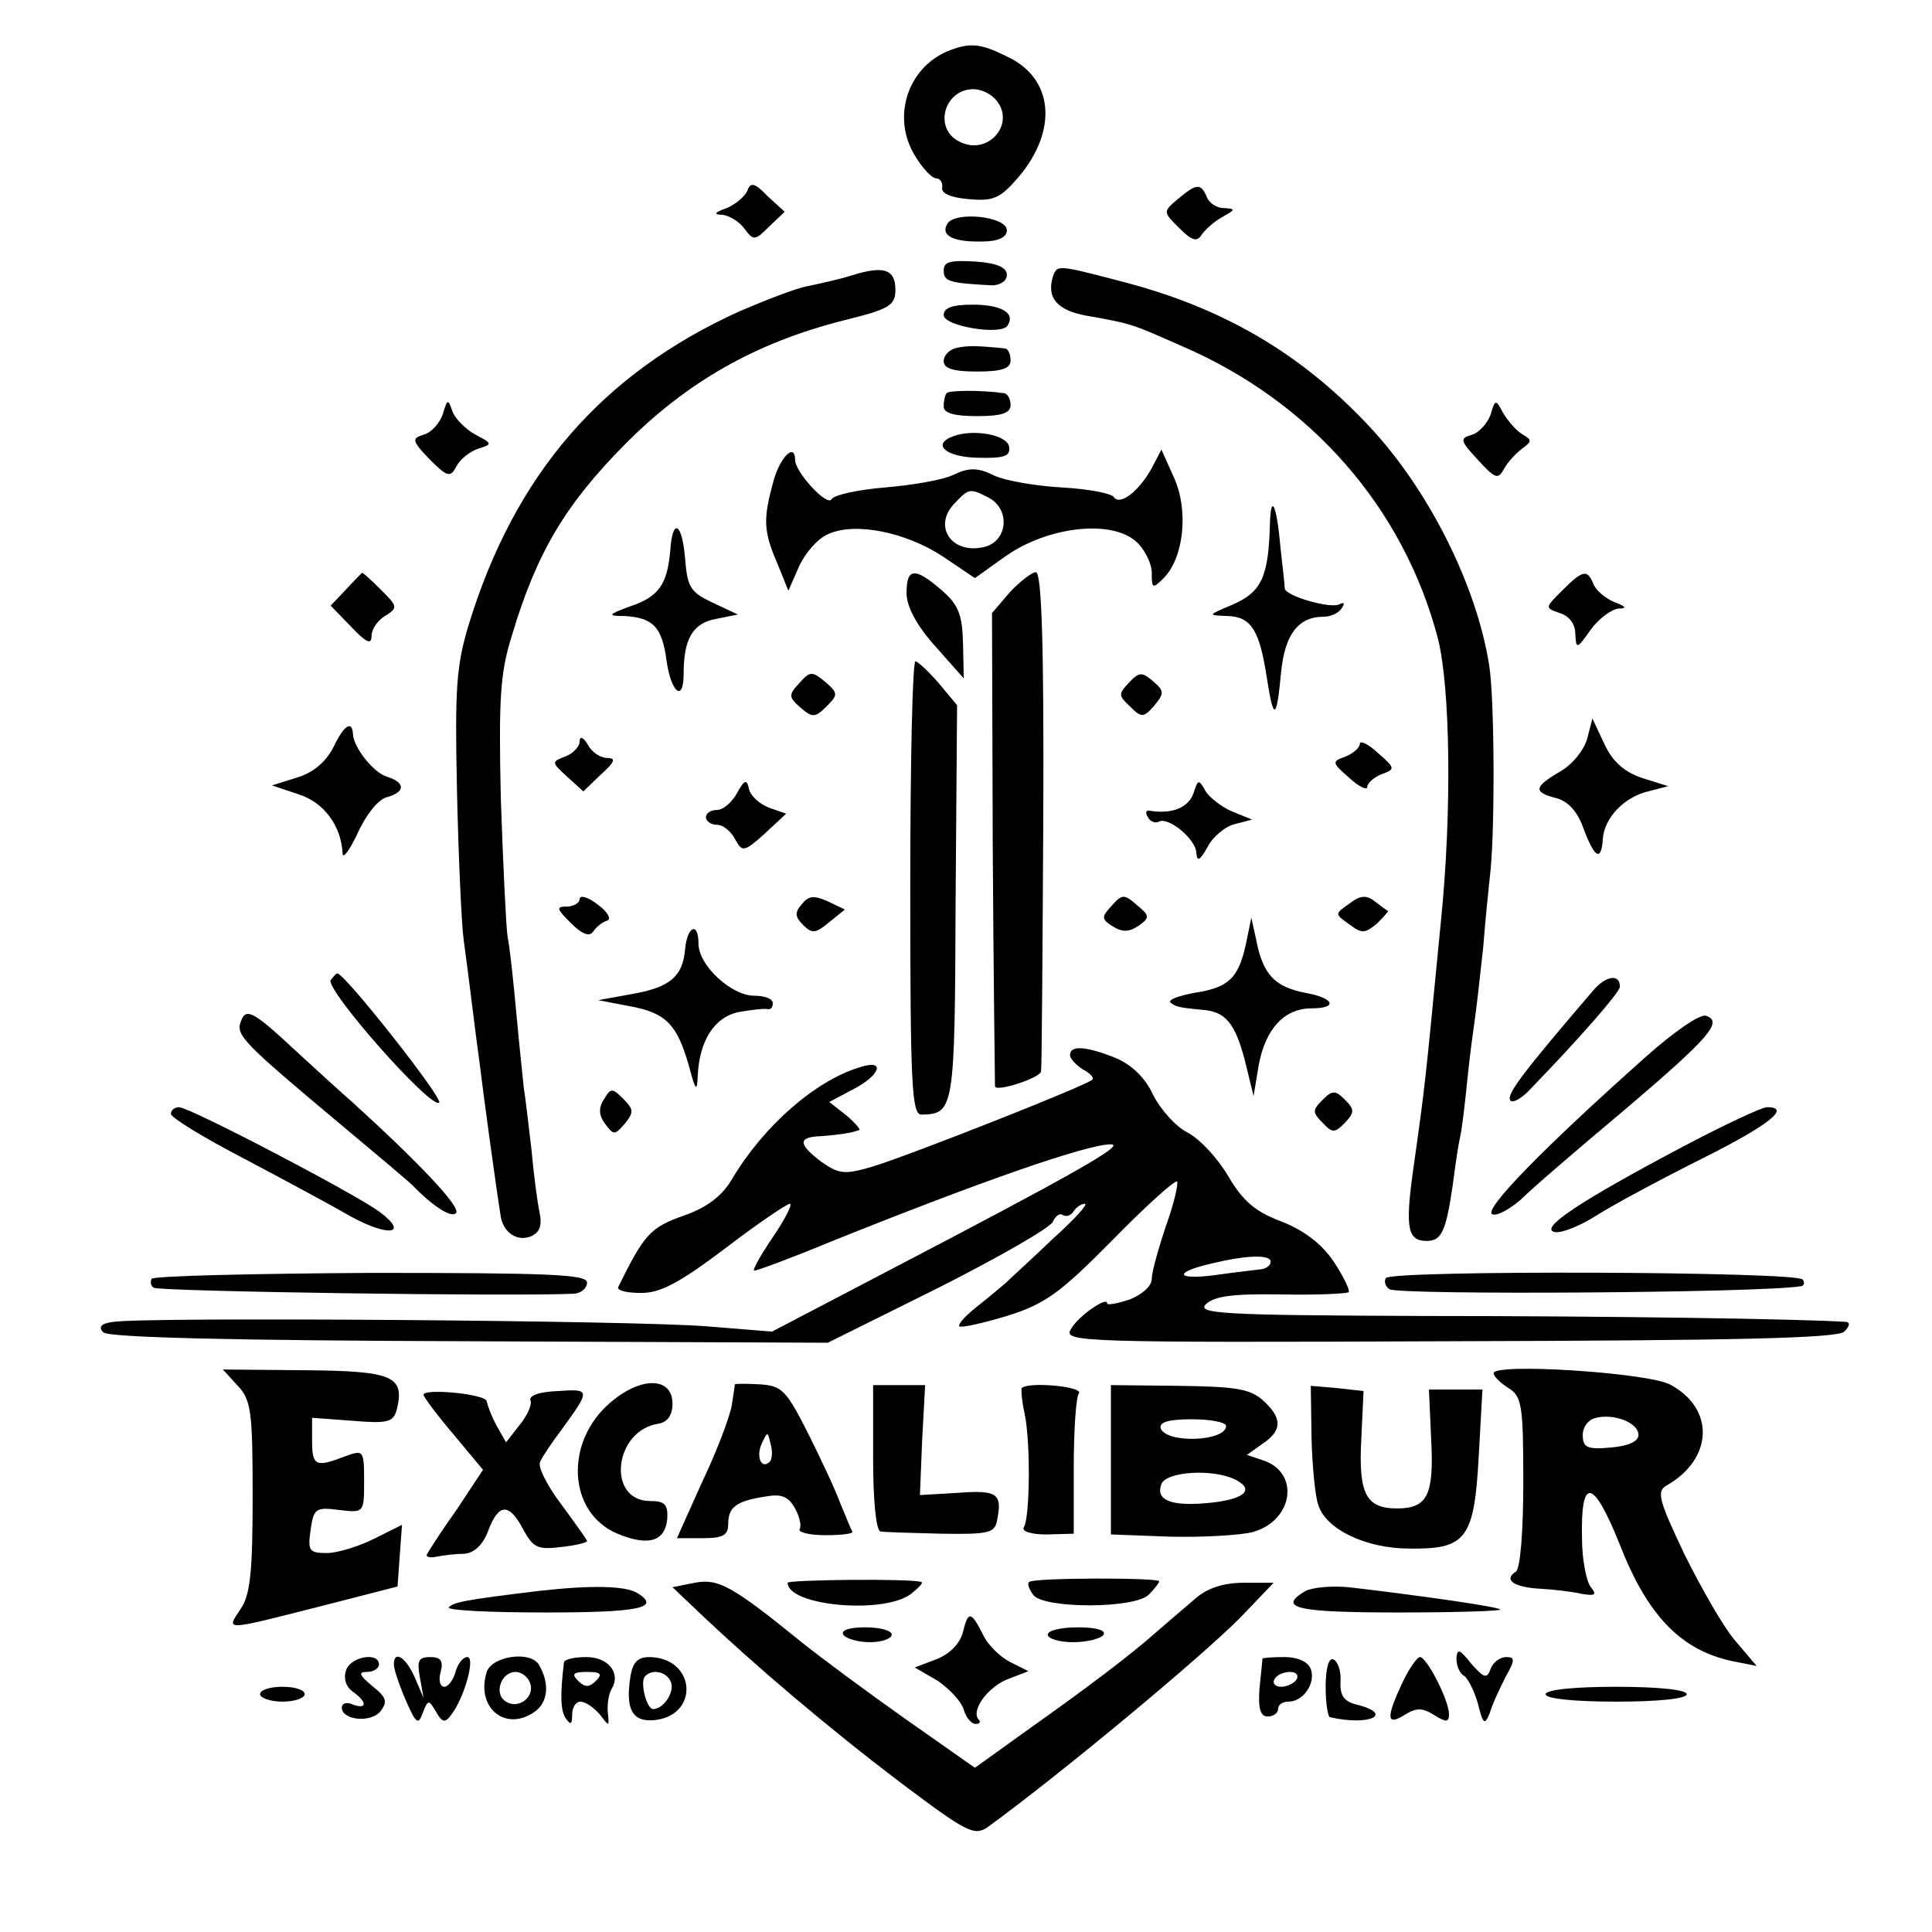 <?xml version="1.0" standalone="no"?>
<!DOCTYPE svg PUBLIC "-//W3C//DTD SVG 20010904//EN"
 "http://www.w3.org/TR/2001/REC-SVG-20010904/DTD/svg10.dtd">
<svg version="1.0" xmlns="http://www.w3.org/2000/svg"
 width="260pt" height="260pt" viewBox="0 0 260 260"
 preserveAspectRatio="xMidYMid meet">
<g transform="translate(0,260) scale(0.1,-0.1)"
fill="#000000" stroke="none">
<path d="M1275 2531 c-54 -23 -75 -89 -44 -140 10 -17 23 -31 29 -31 5 0 9 -6
8 -12 -2 -8 11 -14 36 -16 33 -3 42 1 67 30 53 63 47 133 -16 162 -36 18 -50
19 -80 7z m63 -63 c32 -32 -8 -80 -48 -58 -34 18 -19 70 20 70 9 0 21 -5 28
-12z"/>
<path d="M1006 2344 c-3 -8 -16 -19 -28 -24 -17 -6 -18 -9 -6 -9 9 -1 23 -9
30 -19 12 -16 14 -16 33 3 l21 20 -23 21 c-17 18 -23 19 -27 8z"/>
<path d="M1585 2332 c-20 -17 -20 -17 2 -39 17 -17 24 -19 30 -9 5 7 17 18 28
24 18 10 18 11 2 12 -10 0 -20 7 -23 15 -8 19 -14 18 -39 -3z"/>
<path d="M1275 2299 c-10 -16 8 -25 47 -24 22 0 33 6 33 15 0 19 -70 26 -80 9z"/>
<path d="M1270 2236 c0 -15 8 -17 65 -20 11 0 20 6 20 14 0 10 -13 16 -42 18
-34 2 -43 0 -43 -12z"/>
<path d="M1145 2229 c-16 -5 -43 -11 -58 -14 -16 -3 -57 -19 -92 -34 -185 -84
-302 -219 -364 -421 -17 -56 -19 -86 -16 -225 2 -88 6 -178 9 -200 3 -22 8
-60 11 -85 3 -25 8 -63 11 -85 4 -34 21 -159 28 -203 4 -21 22 -33 40 -26 12
5 16 14 12 33 -3 14 -8 53 -11 86 -4 33 -8 69 -10 80 -1 11 -6 56 -10 100 -4
44 -9 91 -12 105 -2 14 -6 97 -9 185 -3 134 -1 170 15 220 33 111 72 176 151
256 84 85 177 138 296 168 61 15 69 20 69 41 0 28 -16 33 -60 19z"/>
<path d="M1417 2228 c-9 -29 6 -46 46 -53 62 -11 60 -11 128 -41 174 -75 298
-218 344 -393 17 -67 19 -236 4 -382 -22 -226 -20 -211 -38 -339 -10 -74 -6
-90 19 -90 20 0 26 13 35 75 3 23 7 52 10 65 3 14 7 50 10 80 3 30 8 66 10 80
2 14 7 57 11 95 3 39 8 86 10 105 6 64 5 234 -2 275 -17 108 -82 237 -162 322
-91 97 -195 158 -328 193 -92 24 -91 24 -97 8z"/>
<path d="M1270 2176 c0 -15 78 -28 86 -14 11 17 -9 28 -47 28 -27 0 -39 -4
-39 -14z"/>
<path d="M1288 2132 c-10 -2 -18 -10 -18 -18 0 -10 13 -14 45 -14 33 0 45 4
45 15 0 8 -3 15 -7 16 -39 4 -50 4 -65 1z"/>
<path d="M1274 2071 c-2 -2 -4 -10 -4 -18 0 -9 14 -13 45 -13 33 0 45 4 45 15
0 8 -4 16 -10 16 -28 4 -72 4 -76 0z"/>
<path d="M596 2043 c-4 -12 -15 -25 -26 -28 -16 -5 -16 -8 8 -33 24 -24 28
-25 36 -10 5 10 18 20 29 24 20 6 20 7 -3 19 -13 7 -27 21 -31 31 -6 18 -7 17
-13 -3z"/>
<path d="M2006 2042 c-4 -11 -15 -24 -25 -27 -17 -5 -16 -8 8 -34 23 -25 27
-27 35 -12 5 9 16 21 24 27 14 10 14 12 0 20 -8 5 -19 18 -25 28 -10 19 -11
19 -17 -2z"/>
<path d="M1283 2013 c-30 -11 -10 -28 32 -29 37 -1 45 2 43 15 -3 16 -48 24
-75 14z"/>
<path d="M1041 1953 c-14 -51 -14 -67 5 -111 l15 -37 14 32 c8 18 25 38 39 44
36 17 105 3 155 -30 l43 -29 42 30 c56 39 140 49 174 20 12 -10 22 -30 22 -43
0 -21 1 -22 16 -7 27 27 34 91 14 135 l-17 38 -13 -25 c-17 -31 -43 -51 -51
-39 -3 5 -34 11 -70 13 -35 2 -76 9 -91 16 -22 11 -34 11 -55 1 -14 -7 -56
-14 -92 -17 -36 -3 -69 -10 -72 -16 -6 -10 -49 37 -49 53 0 24 -20 4 -29 -28z
m290 -23 c29 -16 25 -58 -6 -66 -45 -11 -71 29 -39 60 18 19 20 19 45 6z"/>
<path d="M1709 1894 c-2 -70 -11 -91 -51 -108 -33 -14 -33 -14 -6 -15 32 -1
43 -19 53 -84 9 -58 13 -56 19 8 5 51 23 75 57 75 10 0 21 5 25 12 4 6 3 8 -3
5 -12 -7 -73 11 -74 21 0 4 -3 30 -6 57 -5 57 -13 72 -14 29z"/>
<path d="M902 1859 c-4 -45 -15 -62 -54 -75 -30 -11 -31 -13 -8 -13 39 -2 51
-15 57 -60 6 -43 23 -57 23 -18 0 47 12 68 43 74 l30 6 -34 16 c-30 14 -34 21
-37 59 -4 49 -17 56 -20 11z"/>
<path d="M465 1806 l-20 -21 28 -29 c20 -21 27 -24 27 -12 0 9 8 21 18 27 18
11 17 13 -5 35 -13 13 -25 24 -26 23 -1 -1 -11 -11 -22 -23z"/>
<path d="M1220 1802 c0 -18 13 -43 38 -71 l39 -44 -1 47 c-1 39 -6 52 -29 72
-36 31 -47 30 -47 -4z"/>
<path d="M1359 1803 l-24 -28 1 -315 c1 -173 3 -318 3 -322 1 -8 60 11 62 20
1 4 2 157 3 340 1 230 -2 332 -10 332 -5 0 -21 -12 -35 -27z"/>
<path d="M2102 1805 c-23 -23 -23 -23 -3 -30 13 -4 21 -15 21 -28 1 -21 2 -21
21 6 11 15 28 27 37 28 12 0 10 3 -6 9 -12 5 -25 16 -28 25 -8 19 -14 18 -42
-10z"/>
<path d="M1225 1405 c0 -265 2 -305 15 -305 44 1 45 6 46 285 l2 266 -25 30
c-14 16 -28 29 -31 29 -4 0 -7 -137 -7 -305z"/>
<path d="M1076 1681 c-15 -16 -15 -19 1 -33 16 -14 20 -14 35 1 16 16 16 18
-1 33 -18 15 -21 15 -35 -1z"/>
<path d="M1519 1681 c-14 -15 -14 -17 2 -32 15 -15 18 -15 32 1 14 17 14 20
-1 33 -15 13 -19 13 -33 -2z"/>
<path d="M450 1597 c-10 -21 -27 -36 -49 -43 l-35 -11 36 -12 c34 -11 57 -42
59 -79 0 -9 9 3 20 26 11 25 28 46 39 49 26 7 26 20 0 28 -18 6 -44 39 -45 57
-1 19 -12 12 -25 -15z"/>
<path d="M2136 1606 c-4 -15 -20 -35 -36 -44 -36 -21 -37 -28 -6 -36 16 -4 29
-18 37 -41 15 -40 24 -45 26 -14 2 28 28 56 61 64 l27 7 -35 11 c-24 8 -40 22
-51 46 l-16 34 -7 -27z"/>
<path d="M780 1602 c0 -7 -9 -16 -19 -20 -19 -7 -19 -8 2 -27 l22 -20 24 23
c19 17 20 22 8 22 -9 0 -21 8 -26 18 -6 10 -11 12 -11 4z"/>
<path d="M1830 1599 c0 -5 -9 -13 -19 -17 -19 -7 -19 -8 5 -29 13 -12 24 -17
24 -12 0 5 9 13 19 17 19 7 19 8 -5 29 -13 12 -24 17 -24 12z"/>
<path d="M992 1533 c-7 -13 -19 -23 -27 -23 -8 0 -15 -4 -15 -10 0 -5 7 -10
15 -10 8 0 19 -9 24 -19 10 -18 12 -18 40 7 l29 27 -23 8 c-13 5 -25 16 -27
25 -3 14 -6 13 -16 -5z"/>
<path d="M1606 1532 c-7 -19 -29 -28 -59 -23 -5 1 -6 -3 -2 -9 3 -6 10 -8 14
-6 13 8 51 -24 51 -42 1 -12 5 -10 15 8 7 14 24 28 37 31 l23 6 -27 11 c-14 6
-31 19 -36 28 -9 16 -10 15 -16 -4z"/>
<path d="M780 1390 c0 -5 -8 -10 -17 -10 -15 0 -14 -3 5 -22 15 -15 25 -19 30
-12 4 6 12 13 19 15 6 2 1 12 -13 22 -13 10 -24 13 -24 7z"/>
<path d="M1079 1383 c-10 -11 -9 -17 2 -28 12 -12 17 -11 35 4 l21 17 -23 11
c-18 8 -26 8 -35 -4z"/>
<path d="M1496 1381 c-14 -15 -14 -18 2 -28 13 -8 22 -7 34 1 16 11 15 14 -2
28 -17 15 -20 15 -34 -1z"/>
<path d="M1816 1384 c-20 -14 -20 -14 0 -28 17 -13 21 -12 37 1 9 9 16 17 15
17 -2 1 -10 7 -18 13 -11 9 -20 8 -34 -3z"/>
<path d="M1677 1331 c-10 -47 -23 -60 -69 -67 -21 -4 -36 -9 -33 -13 7 -6 12
-7 43 -10 31 -2 44 -18 57 -67 l12 -49 7 42 c9 48 34 76 71 76 36 0 31 14 -9
21 -40 8 -56 24 -65 69 l-7 32 -7 -34z"/>
<path d="M922 1323 c-3 -37 -20 -52 -73 -61 l-44 -8 42 -8 c49 -9 64 -24 80
-80 9 -34 11 -36 12 -14 2 47 22 79 55 86 17 3 34 5 39 4 4 -1 7 2 7 8 0 6
-11 10 -25 10 -31 0 -75 41 -75 70 0 30 -15 24 -18 -7z"/>
<path d="M445 1281 c-7 -13 134 -173 146 -165 7 4 -127 174 -137 174 -2 0 -5
-4 -9 -9z"/>
<path d="M2144 1267 c-96 -112 -115 -138 -112 -147 2 -6 16 1 30 17 64 66 118
128 118 135 0 18 -19 15 -36 -5z"/>
<path d="M324 1225 c-7 -18 4 -29 133 -137 48 -40 93 -78 98 -83 29 -30 54
-45 59 -37 5 9 -51 68 -139 148 -16 14 -50 45 -75 68 -59 55 -69 61 -76 41z"/>
<path d="M2214 1177 c-137 -122 -217 -204 -206 -211 6 -3 23 6 39 20 15 15 78
69 140 121 114 97 132 118 109 126 -8 3 -44 -22 -82 -56z"/>
<path d="M1440 1180 c0 -5 8 -13 17 -19 10 -5 16 -12 13 -14 -8 -8 -249 -103
-296 -117 -37 -11 -45 -10 -68 6 -32 24 -33 34 -1 35 14 1 30 3 35 4 6 1 13 3
16 4 3 0 -4 9 -17 20 l-23 18 32 17 c37 19 44 41 10 30 -61 -18 -131 -80 -173
-151 -13 -22 -33 -38 -65 -49 -45 -16 -53 -25 -88 -96 -2 -5 12 -8 31 -8 26 0
52 14 113 60 43 33 83 60 87 60 4 0 -6 -20 -23 -45 -17 -25 -28 -45 -25 -45 4
0 50 17 103 39 204 82 345 131 377 131 21 0 -52 -41 -303 -172 l-153 -80 -87
7 c-92 8 -761 13 -800 6 -16 -2 -20 -7 -13 -14 7 -7 174 -11 493 -12 l482 -2
149 74 c81 41 151 81 154 89 3 7 9 12 13 9 5 -3 11 -1 15 5 3 5 10 10 15 10 5
0 -14 -21 -43 -47 -28 -27 -57 -53 -64 -60 -7 -6 -25 -21 -39 -32 -15 -12 -25
-23 -23 -26 3 -2 31 4 64 14 51 16 71 30 142 102 45 46 84 81 87 79 2 -3 -4
-30 -15 -60 -10 -30 -19 -62 -19 -71 0 -10 -13 -21 -30 -28 -16 -5 -30 -8 -30
-5 0 10 -40 -18 -49 -35 -10 -17 11 -18 510 -16 386 1 522 4 531 13 7 7 8 12
3 13 -57 4 -319 8 -568 8 -273 1 -307 3 -294 16 12 11 37 14 101 13 47 -1 88
1 91 3 2 3 -7 21 -20 41 -16 24 -40 42 -70 54 -35 13 -52 27 -72 61 -14 24
-38 50 -55 59 -16 8 -36 31 -46 50 -10 23 -29 41 -50 50 -40 16 -62 18 -62 4z
m270 -278 c0 -5 -6 -9 -12 -10 -7 -1 -35 -4 -63 -8 -54 -7 -56 4 -3 16 46 11
78 12 78 2z"/>
<path d="M813 1121 c-8 -12 -7 -22 1 -33 12 -16 13 -16 27 0 12 15 12 19 -2
33 -15 15 -17 15 -26 0z"/>
<path d="M1780 1120 c-14 -14 -14 -17 0 -31 13 -14 16 -14 30 0 13 14 13 18 0
31 -13 13 -17 13 -30 0z"/>
<path d="M230 1101 c0 -5 44 -32 98 -60 53 -28 118 -63 144 -78 51 -28 79 -24
39 6 -32 24 -256 141 -270 141 -6 0 -11 -4 -11 -9z"/>
<path d="M2265 1057 c-138 -73 -194 -110 -173 -115 9 -2 34 8 56 22 22 14 85
48 141 76 92 46 122 70 89 70 -7 0 -58 -24 -113 -53z"/>
<path d="M204 879 c-2 -4 -1 -10 3 -12 9 -5 483 -12 566 -8 9 1 17 7 17 15 0
11 -50 13 -291 13 -159 -1 -292 -4 -295 -8z"/>
<path d="M1865 880 c-3 -5 0 -12 5 -15 14 -8 498 -5 553 4 5 0 6 5 3 9 -6 11
-554 13 -561 2z"/>
<path d="M320 735 c18 -19 20 -35 20 -148 0 -101 -3 -133 -16 -152 -20 -30
-24 -30 106 3 l105 27 3 42 3 41 -38 -19 c-20 -10 -49 -19 -63 -19 -24 0 -26
3 -22 31 4 29 7 31 38 27 34 -4 34 -4 34 39 0 42 -1 42 -26 33 -39 -15 -44
-13 -44 21 l0 31 54 -4 c48 -4 55 -2 60 15 11 45 -5 52 -123 53 l-111 1 20
-22z"/>
<path d="M2010 752 c0 -4 9 -13 20 -20 18 -11 20 -23 20 -126 0 -67 -4 -117
-10 -121 -17 -11 -3 -21 32 -23 19 -1 44 -4 57 -7 18 -3 20 -1 12 9 -6 7 -12
37 -12 65 -2 85 15 82 51 -8 37 -95 82 -141 149 -156 l35 -7 -28 33 c-16 18
-46 71 -69 117 -35 74 -38 85 -24 93 63 36 65 104 4 136 -32 16 -237 29 -237
15z m195 -83 c0 -9 -14 -15 -37 -17 -32 -3 -38 0 -38 17 0 11 8 21 18 23 25 6
57 -7 57 -23z"/>
<path d="M822 713 c-63 -53 -58 -149 9 -177 41 -17 64 -11 67 20 1 19 -3 24
-23 24 -59 0 -49 95 11 104 12 2 19 11 19 27 0 36 -42 37 -83 2z"/>
<path d="M989 737 c0 -1 -2 -13 -4 -27 -2 -14 -19 -60 -39 -102 l-35 -78 35 0
c27 0 34 4 34 19 0 23 11 31 50 37 22 4 31 0 40 -16 6 -11 9 -24 6 -28 -2 -4
13 -8 35 -8 22 0 38 2 36 5 -2 3 -9 21 -17 40 -7 19 -27 61 -44 95 -28 55 -34
61 -63 63 -18 1 -33 1 -34 0z m47 -104 c-11 -11 -19 6 -11 24 8 17 8 17 12 0
3 -10 2 -21 -1 -24z"/>
<path d="M1175 638 c0 -58 4 -98 10 -99 6 -1 42 -2 82 -3 65 -1 72 1 75 19 7
35 0 40 -53 36 l-51 -3 3 74 4 74 -35 0 -35 0 0 -98z"/>
<path d="M1375 732 c-1 -2 0 -17 4 -35 8 -38 7 -139 -1 -152 -4 -6 10 -10 30
-10 l37 1 0 89 c0 50 3 95 7 100 6 9 -68 16 -77 7z"/>
<path d="M1495 635 l0 -100 80 -3 c44 -1 94 2 110 6 56 15 65 81 14 97 l-21 7
21 15 c27 18 27 35 0 59 -17 15 -37 18 -112 19 l-92 1 0 -101z m155 46 c0 -21
-81 -24 -88 -3 -2 8 10 12 42 12 25 0 46 -4 46 -9z m14 -73 c26 -14 8 -27 -42
-31 -48 -4 -67 5 -59 26 7 17 71 21 101 5z"/>
<path d="M1765 665 c1 -39 5 -79 9 -90 10 -33 64 -59 123 -59 76 -1 87 13 93
124 l5 90 -36 0 -36 0 3 -67 c4 -75 -5 -93 -46 -93 -42 0 -52 20 -48 94 l3 64
-36 4 -35 3 1 -70z"/>
<path d="M570 723 c0 -3 18 -27 40 -53 l40 -48 -35 -53 c-20 -28 -38 -56 -40
-60 -3 -4 3 -6 12 -4 10 2 27 4 38 4 13 1 25 12 32 31 14 37 28 38 47 2 13
-24 19 -28 50 -24 20 2 36 6 36 8 0 2 -16 24 -35 50 -19 25 -32 51 -28 57 3 7
16 26 28 42 40 55 40 56 -4 53 -25 -1 -40 -6 -37 -13 2 -6 -5 -21 -15 -33
l-18 -23 -13 23 c-7 13 -12 27 -13 32 0 10 -85 18 -85 9z"/>
<path d="M935 470 l-30 -6 40 -38 c72 -68 168 -150 267 -225 89 -67 99 -72
117 -60 99 72 290 231 341 283 l44 46 -40 0 c-27 0 -49 -7 -65 -21 -13 -11
-35 -30 -49 -42 -38 -34 -98 -79 -177 -135 l-71 -51 -94 66 c-51 36 -113 82
-138 102 -95 77 -113 87 -145 81z"/>
<path d="M1060 470 c0 -31 129 -43 166 -15 10 8 17 15 14 16 -15 5 -180 3
-180 -1z"/>
<path d="M1385 471 c-3 -2 0 -10 6 -18 16 -18 136 -18 155 1 8 8 14 16 14 18
0 5 -170 5 -175 -1z"/>
<path d="M725 459 c-99 -12 -114 -15 -121 -22 -4 -4 54 -7 129 -7 127 0 157 6
125 26 -16 10 -62 11 -133 3z"/>
<path d="M1757 459 c-39 -23 -12 -29 125 -29 78 0 139 2 137 4 -4 4 -110 19
-204 30 -22 2 -48 0 -58 -5z"/>
<path d="M1296 404 c-4 -16 -18 -30 -36 -37 l-29 -11 31 -18 c16 -11 32 -28
35 -39 3 -10 10 -19 16 -19 6 0 7 3 4 6 -11 12 13 45 41 55 l26 10 -24 12
c-14 7 -30 23 -36 35 -17 34 -21 35 -28 6z"/>
<path d="M1135 400 c3 -5 19 -10 36 -10 16 0 29 5 29 10 0 6 -16 10 -36 10
-21 0 -33 -4 -29 -10z"/>
<path d="M1410 400 c0 -5 15 -10 34 -10 19 0 38 5 41 10 4 6 -10 10 -34 10
-23 0 -41 -4 -41 -10z"/>
<path d="M1960 368 c0 -9 4 -20 10 -23 5 -3 14 -20 19 -38 7 -28 9 -29 16 -12
3 11 13 32 21 48 13 23 13 27 1 27 -8 0 -18 -7 -21 -16 -5 -14 -9 -12 -26 7
-16 20 -19 21 -20 7z"/>
<path d="M466 353 c-4 -11 -1 -22 8 -29 20 -14 21 -25 1 -18 -8 4 -15 2 -15
-4 0 -17 39 -21 52 -5 10 13 8 19 -11 34 -18 15 -19 19 -7 19 9 0 16 5 16 10
0 17 -37 11 -44 -7z"/>
<path d="M530 360 c0 -6 7 -27 16 -48 14 -32 17 -34 23 -17 7 18 8 18 18 1 8
-14 12 -15 20 -4 18 23 33 78 22 78 -6 0 -13 -9 -16 -20 -3 -11 -10 -20 -15
-20 -6 0 -8 9 -5 20 4 15 0 20 -14 20 -16 0 -18 -5 -14 -27 l5 -28 -12 28
c-12 27 -28 37 -28 17z"/>
<path d="M655 350 c-15 -48 25 -81 64 -54 19 13 21 39 6 64 -12 19 -63 11 -70
-10z m58 -14 c8 -19 -15 -37 -32 -26 -17 10 -7 40 13 40 7 0 16 -6 19 -14z"/>
<path d="M759 363 c-5 -41 -5 -64 2 -75 7 -10 9 -9 9 5 0 9 5 17 11 17 7 0 18
-8 26 -17 13 -17 13 -17 11 2 -1 11 1 25 5 32 13 21 -4 43 -34 43 -16 0 -29
-3 -30 -7z m43 -25 c-9 -9 -15 -9 -24 0 -9 9 -7 12 12 12 19 0 21 -3 12 -12z"/>
<path d="M848 341 c-6 -41 3 -58 31 -56 63 5 58 84 -5 85 -16 0 -23 -7 -26
-29z m55 -5 c5 -13 -10 -36 -24 -36 -9 0 -18 37 -11 44 10 11 30 6 35 -8z"/>
<path d="M1699 368 c0 -2 -2 -20 -4 -40 -2 -27 1 -38 11 -38 8 0 14 5 14 10 0
6 6 10 14 10 20 0 37 25 30 44 -4 10 -18 16 -35 16 -16 0 -29 -1 -30 -2z m46
-28 c-3 -5 -13 -10 -21 -10 -8 0 -12 5 -9 10 3 6 13 10 21 10 8 0 12 -4 9 -10z"/>
<path d="M1784 330 c0 -22 3 -41 6 -41 53 -12 87 4 36 17 -17 4 -23 12 -22 31
1 15 -4 28 -10 30 -6 2 -10 -13 -10 -37z"/>
<path d="M1887 335 c-22 -47 -21 -58 3 -43 16 10 24 10 40 0 16 -10 20 -10 20
1 0 19 -30 77 -39 77 -4 0 -15 -16 -24 -35z"/>
<path d="M350 320 c0 -5 14 -10 30 -10 17 0 30 5 30 10 0 6 -13 10 -30 10 -16
0 -30 -4 -30 -10z"/>
<path d="M2080 320 c0 -6 38 -10 95 -10 57 0 95 4 95 10 0 6 -38 10 -95 10
-57 0 -95 -4 -95 -10z"/>
</g>
</svg>
